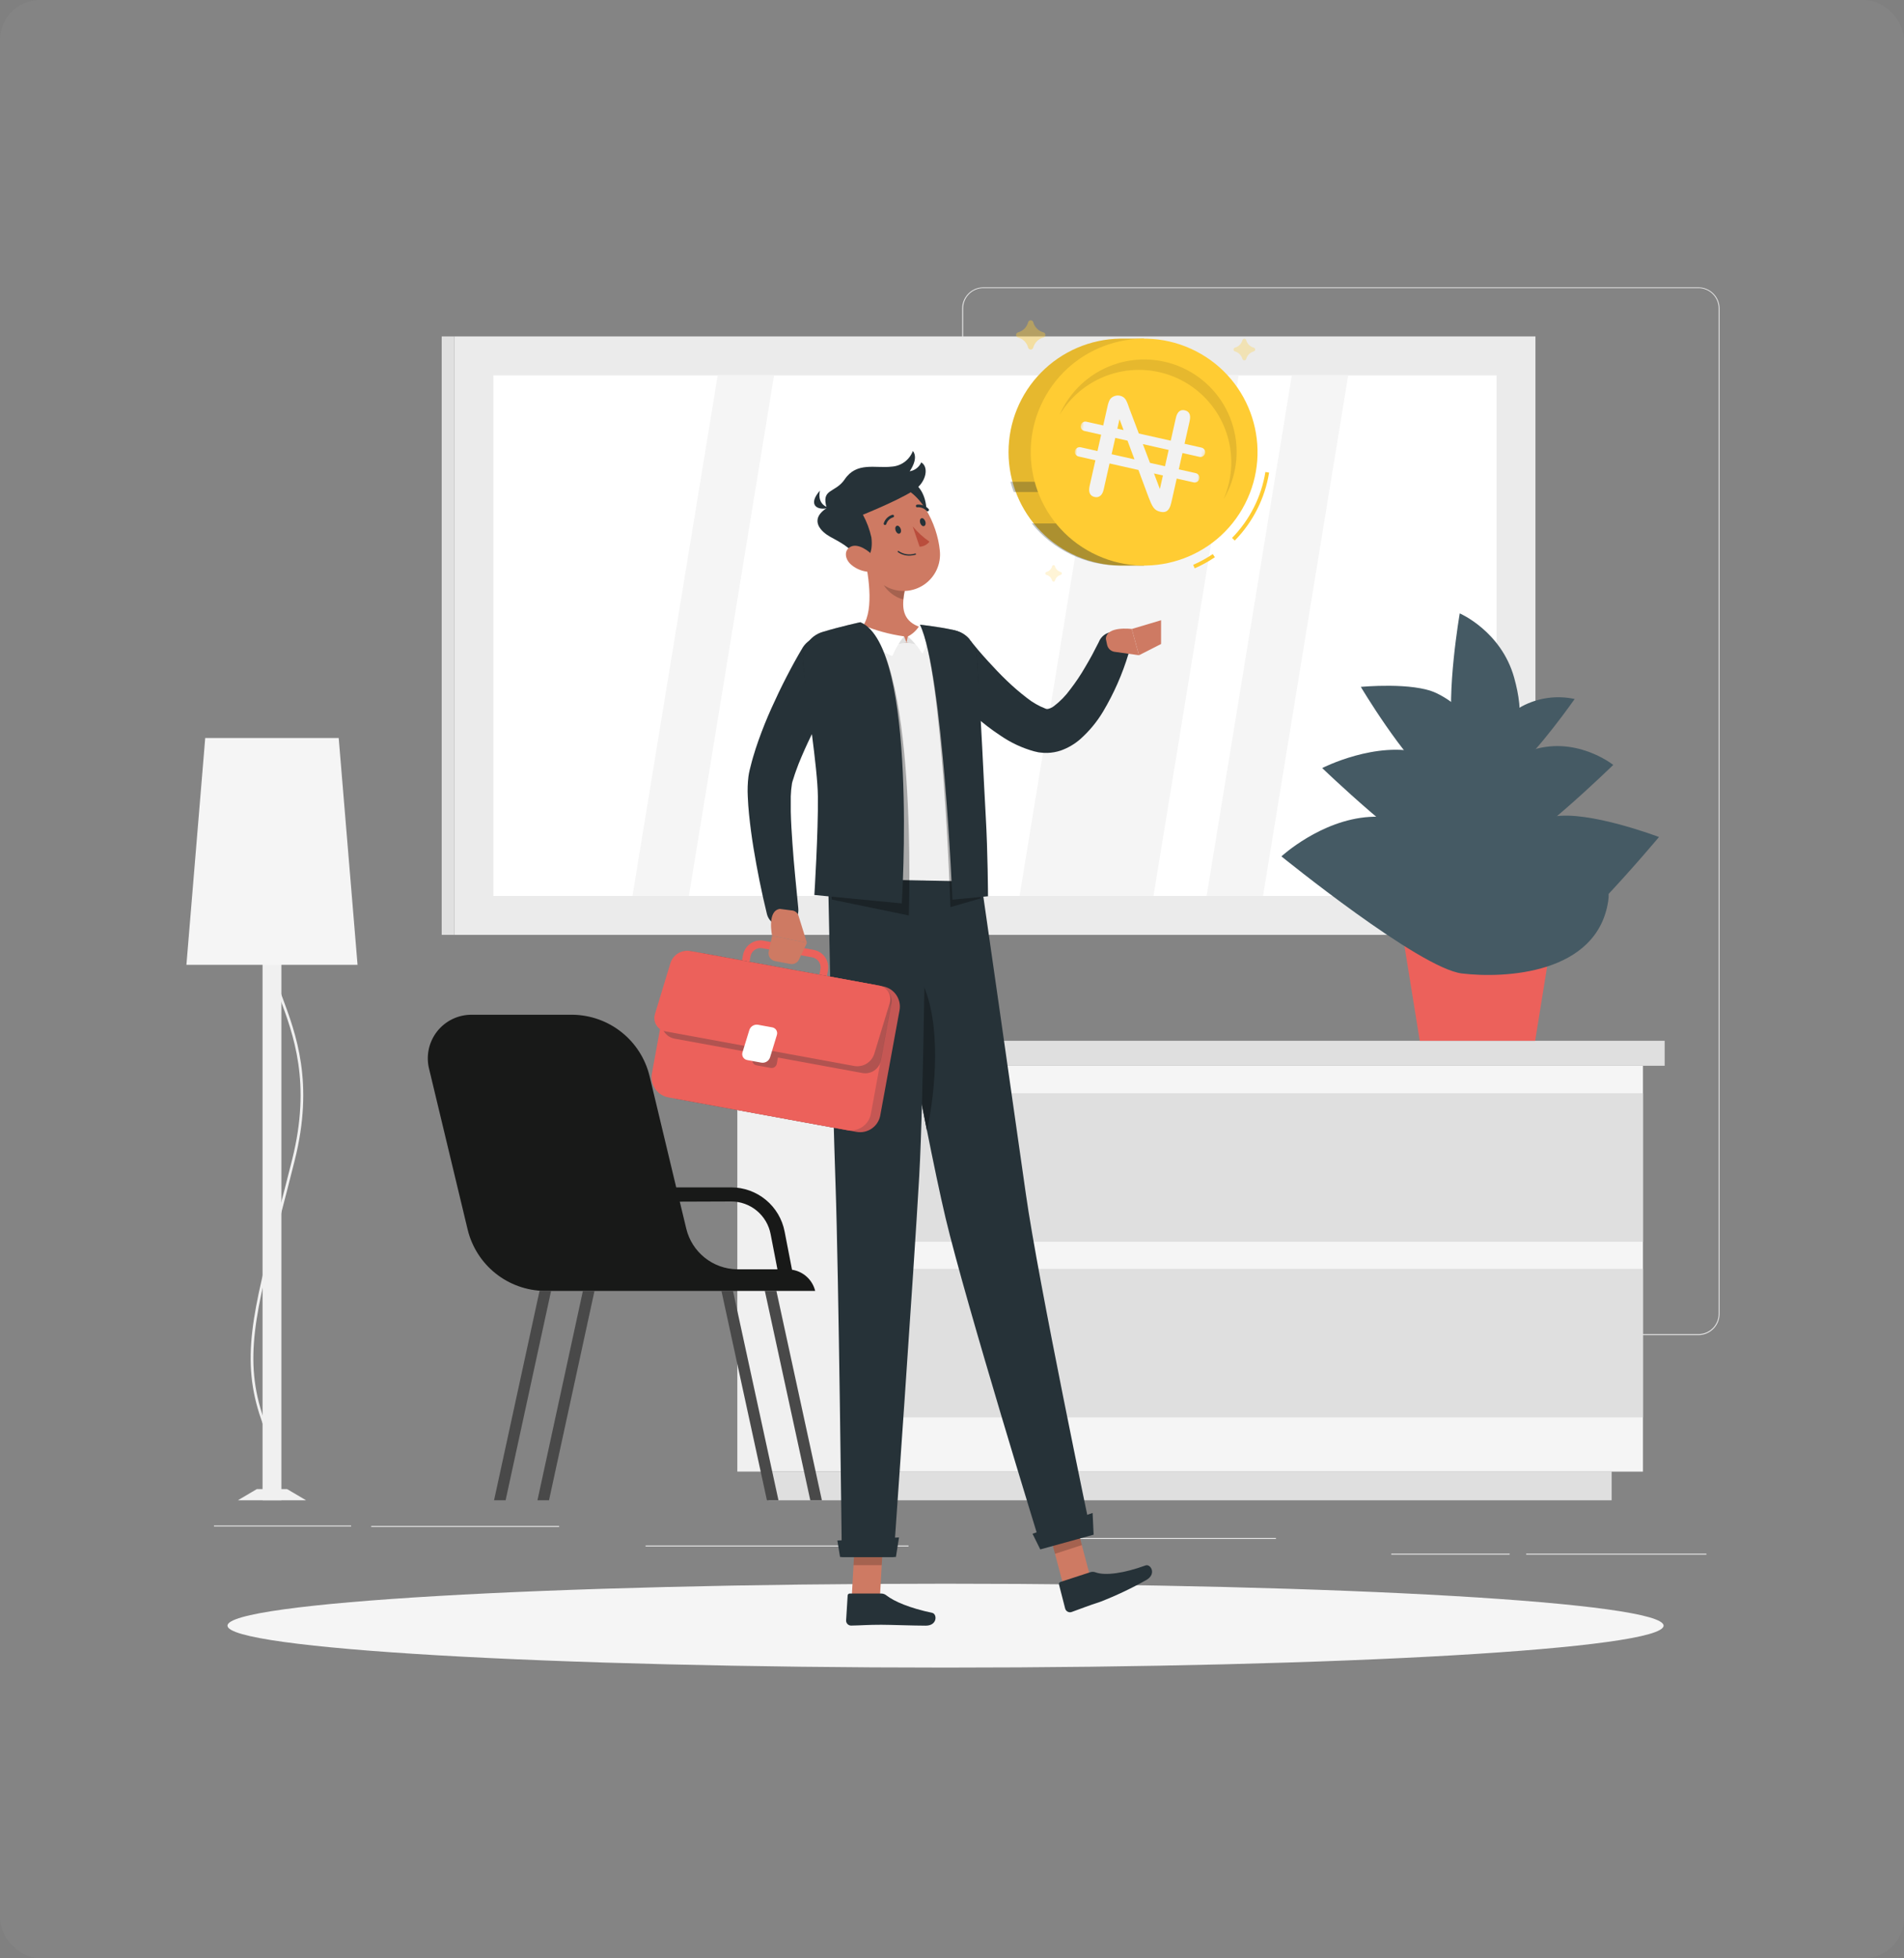 <svg width="570" height="586" viewBox="0 0 570 586" fill="none" xmlns="http://www.w3.org/2000/svg">
    <rect x="0" y="0" width="570" height="586" fill="#808080" stroke="none"/>
    <rect opacity="0.1" width="570" height="586" rx="12" fill="#B1B1B1" />
    <g clip-path="url(#clip0_721_10225)">
        <path d="M105.12 456.533H64.055V456.81H105.12V456.533Z" fill="#EBEBEB" />
        <path d="M271.978 462.531H193.261V462.808H271.978V462.531Z" fill="#EBEBEB" />
        <path d="M167.395 456.666H111.129V456.943H167.395V456.666Z" fill="#EBEBEB" />
        <path d="M510.843 464.959H456.884V465.236H510.843V464.959Z" fill="#EBEBEB" />
        <path d="M451.95 464.959H416.505V465.236H451.95V464.959Z" fill="#EBEBEB" />
        <path d="M381.981 460.281H313.231V460.558H381.981V460.281Z" fill="#EBEBEB" />
        <path
            d="M508.471 399.536H294.383C292.706 399.533 291.097 398.865 289.911 397.679C288.724 396.492 288.057 394.883 288.054 393.205V92.275C288.071 90.607 288.745 89.012 289.93 87.838C291.115 86.663 292.716 86.003 294.383 86H508.471C510.136 86.006 511.733 86.668 512.914 87.842C514.094 89.017 514.765 90.61 514.78 92.275V393.205C514.78 394.88 514.115 396.487 512.933 397.674C511.75 398.86 510.146 399.53 508.471 399.536ZM294.383 86.222C292.779 86.225 291.242 86.863 290.107 87.998C288.972 89.133 288.333 90.671 288.33 92.275V393.205C288.333 394.809 288.972 396.348 290.107 397.482C291.242 398.617 292.779 399.256 294.383 399.259H508.471C510.075 399.256 511.614 398.617 512.748 397.482C513.883 396.348 514.521 394.809 514.524 393.205V92.275C514.521 90.671 513.883 89.133 512.748 87.998C511.614 86.863 510.075 86.225 508.471 86.222H294.383Z"
            fill="#EBEBEB"
        />
        <path d="M136.053 279.775H459.666V100.679H136.053V279.775Z" fill="#EBEBEB" />
        <path d="M136.041 100.679H132.228V279.775H136.041V100.679Z" fill="#E0E0E0" />
        <path d="M147.693 268.124H448.014V112.331H147.693V268.124Z" fill="white" />
        <path d="M361.227 268.124H378.111L403.612 112.331H386.737L361.227 268.124Z" fill="#F5F5F5" />
        <path d="M305.227 268.124H345.317L370.816 112.331H330.726L305.227 268.124Z" fill="#F5F5F5" />
        <path d="M189.347 268.124H206.232L231.732 112.331H214.857L189.347 268.124Z" fill="#F5F5F5" />
        <path d="M269.516 318.945H220.734V440.39H269.516V318.945Z" fill="#F0F0F0" />
        <path d="M482.483 440.39H230.103V448.983H482.483V440.39Z" fill="#DFDFDF" />
        <path d="M269.517 440.401H491.852V318.956H269.517V440.401Z" fill="#F5F5F5" />
        <path d="M268.662 371.619H491.851V327.172H268.662V371.619Z" fill="#DFDFDF" />
        <path d="M268.662 424.182H491.851V379.735H268.662V424.182Z" fill="#DFDFDF" />
        <path d="M269.516 327.172H261.079V371.619H269.516V327.172Z" fill="#E6E6E6" />
        <path d="M269.516 379.724H261.079V424.17H269.516V379.724Z" fill="#E6E6E6" />
        <path d="M498.349 311.473H269.517V318.945H498.349V311.473Z" fill="#DFDFDF" />
        <path d="M213.915 318.956H269.516V311.484H213.915V318.956Z" fill="#E6E6E6" />
        <path
            d="M141.252 303.679H171.464C176.787 303.754 181.935 305.596 186.097 308.916C190.259 312.235 193.2 316.844 194.458 322.017L202.44 355.343H218.838H218.893C222.682 355.343 226.352 356.663 229.272 359.078C232.193 361.492 234.179 364.849 234.892 368.57L237.108 379.99C238.761 380.24 240.301 380.975 241.535 382.103C242.769 383.229 243.64 384.697 244.039 386.32H162.993C157.674 386.248 152.53 384.409 148.37 381.093C144.209 377.778 141.268 373.173 140.01 368.005L128.513 320.099C127.993 318.155 127.93 316.117 128.329 314.144C128.727 312.172 129.576 310.319 130.809 308.728C132.043 307.139 133.628 305.856 135.438 304.98C137.25 304.104 139.24 303.658 141.252 303.679ZM220.612 379.857H232.741L230.701 369.335C230.177 366.586 228.711 364.106 226.557 362.322C224.401 360.537 221.691 359.559 218.893 359.557L203.504 359.612L205.456 367.727C206.284 371.141 208.222 374.183 210.965 376.378C213.707 378.573 217.1 379.797 220.612 379.857Z"
            fill="#181918"
        />
        <path d="M164.989 386.276H161.531L147.905 448.983H151.364L164.989 386.276Z" fill="#494949" />
        <path d="M177.984 386.276H174.513L160.898 448.983H164.358L177.984 386.276Z" fill="#494949" />
        <path d="M228.96 386.276H232.419L246.045 448.983H242.575L228.96 386.276Z" fill="#494949" />
        <path d="M215.967 386.276H219.425L233.051 448.983H229.592L215.967 386.276Z" fill="#494949" />
        <path d="M78.601 448.983H84.244V265.363H78.601V448.983Z" fill="#F0F0F0" />
        <path
            d="M77.426 447.697L77.281 446.921C77.859 446.728 78.391 446.423 78.849 446.021C79.306 445.619 79.677 445.13 79.942 444.582C81.406 441.987 82.304 436.455 78.224 424.847C71.938 406.964 75.685 392.54 83.157 363.792C84.466 358.792 85.94 353.115 87.47 346.984C93.213 324.023 87.903 309.776 83.634 298.324C80.308 289.454 77.703 282.414 81.051 274.287L81.794 274.598C78.556 282.437 81.129 289.321 84.377 298.047C88.69 309.599 94.045 323.968 88.246 347.184C86.716 353.315 85.242 358.992 83.934 364.002C76.505 392.585 72.769 406.931 78.978 424.581C83.169 436.51 82.182 442.32 80.619 445.015C80.3 445.657 79.852 446.227 79.302 446.689C78.753 447.15 78.114 447.494 77.426 447.697Z"
            fill="#F0F0F0"
        />
        <path d="M71.206 448.983H91.628L85.951 445.635H76.882L71.206 448.983Z" fill="#F0F0F0" />
        <path d="M55.807 288.745H107.039L101.396 220.849H61.439L55.807 288.745Z" fill="#F5F5F5" />
        <path d="M418.856 273.19H465.753L459.578 311.473H425.032L418.856 273.19Z" fill="#EC615B" />
        <path
            d="M437.67 291.328C450.442 292.859 478.215 291.55 481.463 269.554C484.711 247.557 421.383 243.755 409.963 244.475C395.407 245.395 383.621 256.283 383.621 256.283C383.621 256.283 424.909 289.798 437.67 291.328Z"
            fill="#455A64"
        />
        <path
            d="M456.629 288.49C447.559 289.388 432.138 282.946 438.235 265.208C444.333 247.469 456.829 245.85 465.088 244.375C475.609 242.491 496.652 250.485 496.652 250.485C496.652 250.485 465.698 287.592 456.629 288.49Z"
            fill="#455A64"
        />
        <path
            d="M432.892 259.288C444.323 264.11 453.901 265.751 448.491 250.717C443.081 235.683 436.496 228.466 425.763 225.417C412.092 221.515 395.828 229.852 395.828 229.852C395.828 229.852 421.473 254.52 432.892 259.288Z"
            fill="#455A64"
        />
        <path
            d="M448.402 256.483C439.677 258.888 432.803 258.378 439.311 243.898C445.818 229.419 450.154 227.601 457.615 224.83C471.407 219.696 482.959 228.91 482.959 228.91C482.959 228.91 457.127 254.087 448.402 256.483Z"
            fill="#455A64"
        />
        <path
            d="M429.411 234.375C438.89 242.135 447.616 246.981 447.227 234.985C446.839 222.989 440.132 212.234 429.933 207.39C422.914 204.064 407.393 205.56 407.393 205.56C407.393 205.56 419.932 226.659 429.411 234.375Z"
            fill="#455A64"
        />
        <path
            d="M435.031 219.719C437.249 231.748 440.685 241.138 448.181 231.759C455.675 222.379 456.318 213.587 453.269 202.722C449.366 188.864 437.004 183.564 437.004 183.564C437.004 183.564 432.836 207.701 435.031 219.719Z"
            fill="#455A64"
        />
        <path
            d="M453.857 229.952C447.648 234.542 442.271 236.969 444.222 227.224C446.173 217.479 449.644 214.84 455.576 211.404C460.422 208.808 466.034 208.021 471.407 209.186C471.407 209.186 460.054 225.351 453.857 229.952Z"
            fill="#455A64"
        />
        <path
            d="M283.064 499.051C401.785 499.051 498.027 493.432 498.027 486.501C498.027 479.57 401.785 473.95 283.064 473.95C164.344 473.95 68.102 479.57 68.102 486.501C68.102 493.432 164.344 499.051 283.064 499.051Z"
            fill="#F5F5F5"
        />
        <path
            d="M290.337 191.513C291.102 192.466 292.055 193.598 292.931 194.64C293.807 195.681 294.761 196.735 295.692 197.766C297.565 199.817 299.461 201.835 301.423 203.709C303.315 205.529 305.307 207.243 307.388 208.842C309.082 210.199 310.974 211.287 312.998 212.068L313.275 212.168C313.353 212.168 313.275 212.168 313.331 212.168H313.386C313.386 212.168 313.509 212.168 313.697 212.168C314.364 212.015 314.993 211.719 315.537 211.303C317.396 209.884 319.036 208.2 320.405 206.304C322.055 204.168 323.559 201.923 324.905 199.585C325.604 198.387 326.313 197.19 326.968 195.959C327.622 194.728 328.287 193.432 328.864 192.3L328.974 192.079C329.448 190.905 330.368 189.967 331.533 189.471C332.696 188.975 334.01 188.961 335.185 189.432C336.359 189.904 337.299 190.822 337.797 191.985C338.296 193.148 338.313 194.462 337.844 195.637C336.021 201.714 333.455 207.541 330.205 212.988C328.37 216.046 326.082 218.809 323.42 221.182C321.711 222.675 319.737 223.834 317.599 224.596C316.302 225.036 314.945 225.279 313.575 225.317C312.856 225.341 312.137 225.304 311.424 225.207C311.08 225.207 310.67 225.095 310.393 225.029L309.606 224.852C306.007 223.858 302.601 222.268 299.528 220.151C296.795 218.36 294.201 216.365 291.767 214.186C289.383 212.09 287.132 209.928 284.982 207.678C283.873 206.569 282.853 205.461 281.822 204.263C280.791 203.066 279.815 201.968 278.74 200.626C277.508 199.096 276.934 197.139 277.146 195.185C277.356 193.232 278.335 191.442 279.865 190.211C281.396 188.979 283.353 188.405 285.306 188.616C287.26 188.827 289.049 189.806 290.281 191.336L290.337 191.513Z"
            fill="#263238"
        />
        <path
            d="M333.643 195.061L340.982 196.092L338.82 188.231C338.82 188.231 331.204 187.223 331.06 191.192L331.425 192.932C331.533 193.472 331.802 193.965 332.199 194.346C332.596 194.726 333.1 194.976 333.643 195.061Z"
            fill="#CE7A63"
        />
        <path d="M347.59 192.722V185.615L338.82 188.231L340.982 196.092L347.59 192.722Z" fill="#CE7A63" />
        <path d="M318.255 474.172L326.292 471.567L321.292 452.62L313.254 455.225L318.255 474.172Z" fill="#CE7A63" />
        <path
            d="M326.414 470.503L317.433 473.43C317.357 473.451 317.287 473.488 317.225 473.537C317.164 473.587 317.111 473.647 317.073 473.716C317.035 473.785 317.011 473.861 317.002 473.939C316.994 474.017 317.001 474.097 317.023 474.173L318.896 481.457C319.019 481.832 319.283 482.145 319.634 482.328C319.985 482.51 320.393 482.547 320.77 482.432C323.896 481.323 325.338 480.681 329.307 479.394C334.14 477.519 338.831 475.295 343.343 472.743C346.281 470.902 344.396 467.941 342.955 468.473C336.492 470.836 330.859 471.6 328.01 470.558C327.5 470.356 326.936 470.336 326.414 470.503Z"
            fill="#263238"
        />
        <path
            opacity="0.2"
            d="M313.254 455.236L321.303 452.62L323.864 462.387L315.827 465.004L313.254 455.236Z"
            fill="black"
        />
        <path
            d="M293.674 263.39C293.674 263.39 303.719 333.237 307.1 357.229C310.803 383.504 326.713 459.227 326.713 459.227L311.801 463.351C311.801 463.351 289.129 390.001 283.064 364.457C276.512 336.74 263.451 263.39 263.451 263.39H293.674Z"
            fill="#263238"
        />
        <path
            d="M277.521 338.426C274.45 323.014 271.124 305.376 268.485 291.074C269.849 287.404 271.922 285.53 275.958 293.823C281.956 306.119 280.06 326.408 277.521 338.426Z"
            fill="#263238"
        />
        <path
            opacity="0.3"
            d="M277.521 338.426C274.45 323.014 271.124 305.376 268.485 291.074C269.849 287.404 271.922 285.53 275.958 293.823C281.956 306.119 280.06 326.408 277.521 338.426Z"
            fill="black"
        />
        <path d="M311.424 463.684L327.4 459.283L327.091 452.775L309.107 458.995L311.424 463.684Z" fill="#263238" />
        <path d="M254.993 477.876H263.43L264.528 458.307H256.08L254.993 477.876Z" fill="#CE7A63" />
        <path
            d="M263.873 476.889H254.382C254.304 476.886 254.225 476.898 254.152 476.926C254.078 476.953 254.01 476.995 253.952 477.048C253.895 477.101 253.848 477.166 253.815 477.238C253.783 477.309 253.764 477.387 253.762 477.465L253.296 484.982C253.296 485.377 253.452 485.756 253.73 486.037C254.008 486.316 254.386 486.476 254.781 486.479C258.107 486.423 259.66 486.235 263.84 486.235C266.4 486.235 273.618 486.501 277.144 486.501C280.669 486.501 280.591 482.997 279.084 482.676C272.354 481.245 267.697 479.283 265.314 477.41C264.902 477.085 264.397 476.902 263.873 476.889Z"
            fill="#263238"
        />
        <path opacity="0.2" d="M256.079 458.307H264.538L263.961 468.396H255.514L256.079 458.307Z" fill="black" />
        <path
            d="M277.166 262.957C277.166 262.957 276.556 327.937 275.181 352.129C273.684 378.615 267.543 465.957 267.543 465.957H252.021C252.021 465.957 251.067 380.755 250.136 354.534C249.127 326.063 247.919 262.957 247.919 262.957H277.166Z"
            fill="#263238"
        />
        <path d="M251.489 465.957H268.208L269.14 460.092L250.68 461.012L251.489 465.957Z" fill="#263238" />
        <path
            d="M293.73 263.844L248.008 262.957C247.686 258.921 249.116 246.226 248.407 229.508C247.979 217.117 246.476 204.786 243.917 192.655C243.838 192.303 243.832 191.939 243.899 191.585C243.965 191.232 244.103 190.894 244.305 190.595C244.506 190.297 244.767 190.042 245.069 189.847C245.372 189.652 245.712 189.521 246.067 189.462C246.866 189.318 247.819 189.174 248.873 189.019C251.588 188.619 255.015 188.209 258.363 188.043C264.743 187.669 271.139 187.655 277.521 187.999C279.684 188.172 281.834 188.472 283.962 188.897C285.213 189.126 286.433 189.498 287.599 190.005C288.408 190.3 289.072 190.895 289.451 191.669C291.568 197.455 293.774 221.824 293.73 263.844Z"
            fill="#F0F0F0"
        />
        <path
            d="M253.018 201.37C251.467 203.963 249.814 206.802 248.307 209.563C246.798 212.324 245.269 215.106 243.872 217.978C242.475 220.849 241.155 223.643 239.947 226.481L239.071 228.599L238.284 230.717C238.006 231.426 237.807 232.125 237.585 232.823L237.242 233.865C237.184 234.055 237.135 234.247 237.097 234.442C236.892 235.723 236.771 237.014 236.732 238.311C236.732 239.785 236.732 241.327 236.732 242.879C236.799 246.005 237.009 249.209 237.231 252.413C237.452 255.618 237.73 258.866 238.04 262.103C238.35 265.341 238.661 268.6 238.983 271.793V271.871C239.112 273.08 238.776 274.291 238.042 275.261C237.31 276.231 236.235 276.885 235.037 277.089C233.838 277.295 232.608 277.035 231.593 276.364C230.58 275.693 229.861 274.661 229.581 273.479C227.974 266.937 226.676 260.44 225.578 253.788C225.035 250.462 224.592 247.136 224.237 243.666C224.071 241.936 223.927 240.184 223.86 238.366C223.756 236.372 223.823 234.373 224.06 232.39C224.115 231.869 224.282 231.093 224.403 230.55L224.736 229.219C224.969 228.332 225.179 227.434 225.445 226.592L226.233 224.031L227.087 221.526C228.261 218.237 229.555 215.025 230.967 211.891C232.375 208.764 233.838 205.693 235.402 202.667C236.965 199.64 238.551 196.713 240.38 193.664C241.437 192.079 243.064 190.962 244.924 190.546C246.783 190.13 248.733 190.447 250.364 191.43C251.996 192.414 253.186 193.99 253.686 195.828C254.188 197.667 253.96 199.628 253.052 201.303L253.018 201.37Z"
            fill="#263238"
        />
        <path
            d="M276.645 187.999C271.102 186.68 270.081 183.231 270.458 179.429C270.543 178.478 270.692 177.533 270.902 176.602L263.906 170.792L258.762 166.535C260.192 172.721 261.799 183.985 257.653 188.121C261.78 191.002 266.723 192.483 271.755 192.345C279.949 191.979 276.645 187.999 276.645 187.999Z"
            fill="#CE7A63"
        />
        <path d="M271.4 192.3L270.646 190.438L265.99 193.221L271.4 192.3Z" fill="#E0E0E0" />
        <path d="M271.4 192.3L271.778 190.438L276.434 193.221L271.4 192.3Z" fill="#E0E0E0" />
        <path
            d="M257.975 186.945C262.028 188.658 266.289 189.832 270.647 190.438C269.185 192.208 268.007 194.194 267.154 196.325C265.126 195.782 256.235 190.35 254.271 187.733L257.975 186.945Z"
            fill="white"
        />
        <path
            d="M275.303 187.145C274.467 188.565 273.245 189.718 271.778 190.471C273.493 191.951 274.957 193.7 276.113 195.648C277.555 193.283 278.229 190.53 278.042 187.766L275.303 187.145Z"
            fill="white"
        />
        <path
            opacity="0.3"
            d="M257.565 186.214C257.565 186.214 251.411 187.545 246.201 189.141C244.365 189.703 242.78 190.882 241.711 192.478C240.643 194.073 240.157 195.988 240.336 197.899C241.445 209.142 246.545 229.541 246.644 238.167C246.766 248.932 249.028 269.21 249.028 269.21L272.077 273.967C272.077 273.967 274.893 193.543 257.565 186.214Z"
            fill="black"
        />
        <path
            opacity="0.3"
            d="M275.414 186.945C275.414 186.945 280.536 187.489 285.259 188.487C287.197 188.896 288.948 189.924 290.251 191.415C291.553 192.907 292.334 194.782 292.477 196.758C293.741 215.372 293.142 234.098 293.741 244.198C294.361 254.941 293.541 268.867 293.541 268.867L284.528 271.472C284.528 271.472 282.255 201.026 275.414 186.945Z"
            fill="black"
        />
        <path
            d="M257.565 186.214C257.565 186.214 251.411 187.545 246.201 189.141C244.365 189.703 242.78 190.882 241.711 192.478C240.643 194.073 240.157 195.988 240.336 197.899C241.445 209.142 244.771 229.663 244.848 238.289C244.981 249.054 243.795 267.846 243.795 267.846L269.971 270.363C269.971 270.363 274.893 193.543 257.565 186.214Z"
            fill="#263238"
        />
        <path
            d="M275.414 186.945C275.414 186.945 280.536 187.489 285.259 188.487C287.197 188.896 288.948 189.924 290.251 191.415C291.553 192.907 292.334 194.782 292.477 196.758C293.741 215.372 294.506 234.021 295.093 244.121C295.725 254.864 295.78 268.223 295.78 268.223L285.137 269.243C285.137 269.243 282.255 201.026 275.414 186.945Z"
            fill="#263238"
        />
        <path
            opacity="0.2"
            d="M270.868 176.546C270.659 177.478 270.51 178.422 270.425 179.373C267.809 178.852 264.327 176.047 263.961 173.409C263.837 172.524 263.807 171.628 263.873 170.737L270.868 176.546Z"
            fill="black"
        />
        <path
            d="M277.221 151.124C277.809 155.382 276.113 159.14 273.341 159.517C270.57 159.894 267.931 156.734 267.343 152.477C266.755 148.219 268.452 144.45 271.223 144.073C273.995 143.696 276.634 146.856 277.221 151.124Z"
            fill="#263238"
        />
        <path
            d="M255.204 160.282C258.419 168.043 259.904 172.743 265.348 175.57C267.104 176.509 269.082 176.949 271.069 176.844C273.057 176.739 274.979 176.093 276.625 174.976C278.273 173.858 279.583 172.312 280.415 170.504C281.247 168.696 281.569 166.694 281.347 164.716C280.626 157.067 275.481 145.647 266.567 144.893C264.644 144.689 262.701 144.991 260.931 145.769C259.161 146.548 257.626 147.776 256.476 149.332C255.328 150.887 254.606 152.716 254.383 154.637C254.159 156.558 254.442 158.504 255.204 160.282Z"
            fill="#CE7A63"
        />
        <path
            d="M255.491 166.28C255.957 170.327 261.865 168.808 260.868 160.825C260.344 158.456 259.489 156.172 258.329 154.04C258.329 154.04 272.099 148.496 274.96 145.658C277.576 143.053 277.764 139.494 275.791 138.385C275.482 139.081 275.004 139.689 274.4 140.152C273.795 140.615 273.084 140.918 272.332 141.035C272.332 141.035 275.137 137.243 273.285 134.959C272.79 136.274 271.924 137.417 270.793 138.249C269.661 139.081 268.312 139.568 266.91 139.649C262.066 140.215 256.489 138.108 252.886 143.441C250.014 147.687 245.723 146.102 247.497 152.033C241.954 155.67 246.045 159.24 248.451 160.592C250.856 161.945 255.236 164.051 255.491 166.28Z"
            fill="#263238"
        />
        <path
            d="M248.252 151.967C248.252 151.967 244.515 151.324 245.458 146.834C241.733 151.047 244.548 152.976 248.252 151.967Z"
            fill="#263238"
        />
        <path
            d="M254.86 169.029C256.455 170.371 258.463 171.122 260.547 171.158C263.175 171.158 263.319 168.664 261.655 166.612C260.115 164.772 256.899 162.566 254.737 163.575C252.576 164.584 252.852 167.344 254.86 169.029Z"
            fill="#CE7A63"
        />
        <path
            d="M268.108 158.752C268.33 159.406 268.851 159.861 269.283 159.683C269.716 159.506 269.871 158.929 269.649 158.286C269.427 157.643 268.895 157.178 268.474 157.355C268.052 157.532 267.887 158.064 268.108 158.752Z"
            fill="#263238"
        />
        <path
            d="M275.47 156.501C275.692 157.144 276.213 157.61 276.645 157.433C277.078 157.255 277.232 156.679 277.011 156.036C276.789 155.393 276.268 154.927 275.835 155.104C275.403 155.282 275.303 155.847 275.47 156.501Z"
            fill="#263238"
        />
        <path
            d="M273.241 157.543C274.701 159.278 276.387 160.811 278.252 162.1C277.903 162.554 277.457 162.925 276.947 163.186C276.437 163.446 275.876 163.591 275.303 163.608L273.241 157.543Z"
            fill="#BA4D3C"
        />
        <path
            d="M273.275 166.18C272.498 166.331 271.699 166.324 270.926 166.158C270.152 165.992 269.42 165.671 268.774 165.215C268.738 165.178 268.718 165.129 268.718 165.077C268.718 165.025 268.738 164.975 268.774 164.938C268.812 164.902 268.864 164.881 268.917 164.881C268.971 164.881 269.022 164.902 269.062 164.938C269.77 165.423 270.58 165.739 271.43 165.862C272.279 165.985 273.145 165.912 273.962 165.648C273.987 165.639 274.013 165.636 274.039 165.638C274.065 165.641 274.09 165.648 274.114 165.661C274.137 165.673 274.157 165.69 274.173 165.711C274.189 165.732 274.2 165.756 274.206 165.781C274.215 165.806 274.218 165.832 274.216 165.858C274.213 165.884 274.206 165.909 274.193 165.932C274.181 165.955 274.164 165.975 274.143 165.991C274.123 166.007 274.098 166.018 274.073 166.025C273.811 166.096 273.544 166.148 273.275 166.18Z"
            fill="#263238"
        />
        <path
            d="M265.014 157.1C264.949 157.116 264.88 157.116 264.815 157.1C264.766 157.083 264.72 157.056 264.68 157.021C264.641 156.985 264.609 156.943 264.587 156.896C264.564 156.848 264.551 156.797 264.548 156.744C264.546 156.692 264.553 156.639 264.571 156.59C264.761 155.989 265.095 155.444 265.546 155.003C265.996 154.562 266.55 154.239 267.154 154.062C267.205 154.049 267.258 154.047 267.31 154.055C267.362 154.063 267.412 154.081 267.457 154.109C267.502 154.137 267.54 154.174 267.57 154.218C267.6 154.261 267.621 154.31 267.631 154.362C267.644 154.413 267.647 154.466 267.639 154.518C267.63 154.57 267.612 154.62 267.584 154.664C267.556 154.709 267.519 154.747 267.476 154.777C267.432 154.807 267.383 154.828 267.331 154.838C266.859 154.985 266.43 155.244 266.081 155.594C265.731 155.943 265.471 156.373 265.325 156.845C265.302 156.912 265.26 156.971 265.206 157.016C265.15 157.061 265.084 157.09 265.014 157.1Z"
            fill="#263238"
        />
        <path
            d="M241.245 302.359C240.921 302.357 240.599 302.328 240.28 302.271L225.324 299.532C223.94 299.274 222.715 298.478 221.915 297.319C221.115 296.16 220.807 294.732 221.056 293.346L222.441 285.796C222.567 285.109 222.828 284.452 223.209 283.866C223.589 283.281 224.082 282.776 224.659 282.381C225.231 281.98 225.879 281.698 226.562 281.551C227.247 281.405 227.952 281.397 228.639 281.527L243.595 284.266C244.981 284.522 246.208 285.317 247.009 286.477C247.808 287.636 248.116 289.066 247.863 290.452L246.477 298.003C246.254 299.227 245.607 300.334 244.651 301.131C243.695 301.926 242.49 302.361 241.245 302.359ZM240.691 300.031C241.483 300.174 242.299 299.997 242.962 299.54C243.624 299.084 244.079 298.384 244.227 297.592L245.612 290.032C245.755 289.241 245.578 288.425 245.121 287.765C244.664 287.104 243.964 286.651 243.174 286.506L228.218 283.767C227.826 283.695 227.423 283.701 227.032 283.784C226.642 283.868 226.272 284.028 225.944 284.254C225.616 284.481 225.335 284.769 225.119 285.105C224.901 285.44 224.753 285.813 224.681 286.206L223.295 293.757C223.156 294.548 223.333 295.363 223.79 296.025C224.246 296.686 224.945 297.142 225.734 297.293L240.691 300.031Z"
            fill="#EC615B"
        />
        <path
            d="M264.361 295.192L210.872 285.384C207.535 284.773 204.334 286.982 203.723 290.318L197.956 321.769C197.344 325.105 199.553 328.306 202.89 328.918L256.379 338.725C259.716 339.337 262.917 337.128 263.528 333.792L269.295 302.341C269.907 299.005 267.698 295.804 264.361 295.192Z"
            fill="#263238"
        />
        <path
            opacity="0.8"
            d="M264.361 295.192L210.872 285.384C207.535 284.773 204.334 286.982 203.723 290.318L197.956 321.769C197.344 325.105 199.553 328.306 202.89 328.918L256.379 338.725C259.716 339.337 262.917 337.128 263.528 333.792L269.295 302.341C269.907 299.005 267.698 295.804 264.361 295.192Z"
            fill="#EC615B"
        />
        <path
            d="M261.561 294.684L208.072 284.876C204.735 284.264 201.534 286.473 200.923 289.81L195.157 321.259C194.544 324.597 196.754 327.798 200.09 328.409L253.58 338.216C256.916 338.829 260.117 336.619 260.728 333.283L266.495 301.832C267.107 298.496 264.898 295.295 261.561 294.684Z"
            fill="#EC615B"
        />
        <path
            opacity="0.3"
            d="M262.942 294.909L206.743 284.61C205.5 284.386 204.221 284.663 203.182 285.379C202.144 286.096 201.431 287.194 201.199 288.435L198.117 305.287C197.891 306.528 198.166 307.81 198.883 308.849C199.601 309.889 200.7 310.601 201.942 310.83L225.557 315.154L225.213 317.016C225.178 317.222 225.185 317.431 225.232 317.634C225.279 317.836 225.367 318.026 225.488 318.195C225.61 318.363 225.764 318.505 225.942 318.613C226.119 318.721 226.316 318.793 226.521 318.824L230.723 319.589C231.132 319.663 231.553 319.574 231.896 319.339C232.239 319.105 232.475 318.744 232.553 318.336L232.885 316.484L258.186 321.119C259.428 321.346 260.709 321.07 261.749 320.352C262.788 319.636 263.5 318.536 263.729 317.294L266.822 300.442C267.038 299.193 266.752 297.912 266.024 296.874C265.296 295.838 264.189 295.132 262.942 294.909Z"
            fill="#263238"
        />
        <path
            d="M255.78 319.023L199.292 308.668C198.713 308.575 198.161 308.356 197.674 308.029C197.188 307.7 196.778 307.27 196.475 306.768C196.171 306.266 195.981 305.704 195.916 305.121C195.85 304.538 195.914 303.948 196.099 303.391L200.711 288.201C201.1 286.996 201.908 285.97 202.987 285.306C204.066 284.644 205.347 284.389 206.599 284.588L263.142 294.943C263.721 295.036 264.272 295.255 264.759 295.583C265.245 295.911 265.655 296.341 265.959 296.843C266.262 297.344 266.453 297.907 266.518 298.49C266.583 299.073 266.52 299.663 266.335 300.22L261.723 315.409C261.328 316.623 260.512 317.656 259.422 318.318C258.331 318.981 257.038 319.232 255.78 319.023Z"
            fill="#EC615B"
        />
        <path
            d="M227.94 318.014L223.693 317.238C223.439 317.195 223.197 317.097 222.983 316.952C222.769 316.807 222.59 316.617 222.457 316.397C222.322 316.175 222.238 315.929 222.209 315.672C222.179 315.416 222.206 315.155 222.285 314.91L224.326 308.258C224.496 307.726 224.852 307.274 225.328 306.983C225.805 306.692 226.369 306.581 226.92 306.673L231.167 307.448C231.422 307.489 231.665 307.586 231.879 307.731C232.094 307.875 232.274 308.066 232.407 308.287C232.54 308.509 232.623 308.757 232.65 309.015C232.677 309.272 232.648 309.532 232.564 309.776L230.534 316.429C230.362 316.959 230.005 317.41 229.53 317.701C229.054 317.991 228.491 318.103 227.94 318.014Z"
            fill="white"
        />
        <path
            d="M277.775 153.031C277.712 153.044 277.646 153.04 277.584 153.021C277.523 153.001 277.466 152.967 277.42 152.92C277.076 152.538 276.647 152.239 276.169 152.047C275.691 151.855 275.174 151.774 274.66 151.811C274.608 151.823 274.555 151.823 274.503 151.813C274.451 151.802 274.402 151.782 274.358 151.751C274.315 151.721 274.277 151.683 274.249 151.638C274.221 151.593 274.202 151.542 274.194 151.49C274.178 151.386 274.202 151.279 274.262 151.193C274.322 151.106 274.413 151.046 274.516 151.024C275.154 150.954 275.801 151.034 276.403 151.258C277.005 151.481 277.548 151.841 277.987 152.31C278.024 152.347 278.053 152.391 278.073 152.44C278.093 152.489 278.104 152.541 278.104 152.593C278.104 152.646 278.093 152.698 278.073 152.746C278.053 152.795 278.024 152.839 277.987 152.876C277.933 152.948 277.86 153.002 277.775 153.031Z"
            fill="#263238"
        />
        <path
            d="M239.049 274.066L241.577 282.17L231.145 280.02C231.145 280.02 229.536 272.514 233.484 272.004L237.176 272.48C237.609 272.532 238.019 272.709 238.351 272.991C238.685 273.272 238.928 273.647 239.049 274.066Z"
            fill="#CE7A63"
        />
        <path
            d="M236.577 288.479L232.032 287.625C231.716 287.566 231.415 287.444 231.147 287.266C230.879 287.089 230.65 286.86 230.472 286.592C230.294 286.324 230.172 286.024 230.113 285.708C230.052 285.392 230.056 285.068 230.125 284.754L231.145 280.031L241.578 282.17L239.193 287.148C238.965 287.628 238.585 288.018 238.112 288.259C237.638 288.499 237.099 288.577 236.577 288.479Z"
            fill="#CE7A63"
        />
        <path
            d="M335.272 101.344H342.512V169.251H335.272C326.373 169.09 317.893 165.442 311.657 159.092C305.42 152.742 301.927 144.198 301.927 135.298C301.927 126.397 305.42 117.853 311.657 111.503C317.893 105.153 326.373 101.505 335.272 101.344Z"
            fill="#FFCC33"
        />
        <path
            opacity="0.1"
            d="M335.272 101.344H342.512V169.251H335.272C326.373 169.09 317.893 165.442 311.657 159.092C305.42 152.742 301.927 144.198 301.927 135.298C301.927 126.397 305.42 117.853 311.657 111.503C317.893 105.153 326.373 101.505 335.272 101.344Z"
            fill="black"
        />
        <path
            opacity="0.3"
            d="M342.523 144.173V147.244H303.497C303.106 146.24 302.774 145.214 302.499 144.173H342.523Z"
            fill="#263238"
        />
        <path
            opacity="0.3"
            d="M308.886 156.645H342.523V169.251H335.272C330.211 169.256 325.213 168.126 320.647 165.945C316.08 163.763 312.062 160.585 308.886 156.645Z"
            fill="#263238"
        />
        <path
            d="M357.656 170.083L357.202 169.04C359.25 168.143 361.213 167.063 363.067 165.814L363.699 166.757C361.789 168.045 359.767 169.159 357.656 170.083Z"
            fill="#FFCC33"
        />
        <path
            d="M369.652 161.778L368.844 160.98C374.125 155.589 377.611 148.696 378.821 141.246L379.931 141.434C378.691 149.115 375.1 156.223 369.652 161.778Z"
            fill="#FFCC33"
        />
        <path
            d="M372.711 150.819C381.281 134.143 374.711 113.678 358.035 105.107C341.359 96.537 320.894 103.108 312.324 119.784C303.753 136.459 310.325 156.925 327 165.495C343.675 174.065 364.142 167.494 372.711 150.819Z"
            fill="#FFCC33"
        />
        <mask
            id="mask0_721_10225"
            style="mask-type: luminance"
            maskUnits="userSpaceOnUse"
            x="318"
            y="112"
            width="46"
            height="47"
        >
            <path d="M363.982 121.341L326.767 112.969L318.395 150.185L355.611 158.556L363.982 121.341Z" fill="white" />
        </mask>
        <g mask="url(#mask0_721_10225)">
            <path
                d="M357.973 141.599L352.893 140.456L353.992 135.573L359.072 136.716C359.835 136.888 360.593 136.409 360.764 135.645C360.937 134.882 360.457 134.124 359.693 133.952L354.613 132.81L356.137 126.035C356.36 125.046 356.328 124.276 356.042 123.747C355.77 123.244 355.333 122.94 354.666 122.79C354.031 122.647 353.524 122.738 353.071 123.075C352.59 123.432 352.233 124.115 352.01 125.107L350.486 131.882L340.93 129.732L338.249 122.67C338.026 122.043 337.814 121.455 337.608 120.891C337.422 120.382 337.224 119.958 337.022 119.628C336.842 119.337 336.618 119.092 336.339 118.88C336.077 118.68 335.719 118.529 335.278 118.429C334.716 118.303 334.17 118.342 333.609 118.549C333.055 118.753 332.634 119.065 332.321 119.503C332.038 119.922 331.785 120.604 331.581 121.513L330.271 127.334L325.241 126.203C324.478 126.031 323.721 126.511 323.549 127.274C323.377 128.038 323.856 128.795 324.62 128.967L329.65 130.098L328.551 134.981L323.521 133.85C322.758 133.678 322.001 134.157 321.829 134.921C321.657 135.684 322.136 136.441 322.9 136.613L327.93 137.744L326.189 145.479C325.974 146.439 326.014 147.203 326.31 147.749C326.592 148.27 327.028 148.58 327.682 148.727C328.314 148.869 328.837 148.774 329.331 148.427C329.838 148.071 330.204 147.399 330.422 146.431L332.162 138.696L340.809 140.642L343.875 148.87C344.093 149.417 344.322 149.971 344.551 150.516C344.759 151.006 345.005 151.451 345.283 151.84C345.533 152.191 345.823 152.472 346.144 152.676C346.474 152.887 346.88 153.047 347.346 153.152C348.612 153.436 349.995 153.34 350.641 150.467L352.271 143.22L357.352 144.363C358.115 144.534 358.873 144.055 359.045 143.291C359.216 142.528 358.737 141.77 357.973 141.599ZM349.865 134.645L348.766 139.527L344.263 138.514L342.136 132.906L349.865 134.645ZM335.145 125.44L336.36 128.704L334.504 128.286L335.145 125.44ZM332.784 135.932L333.882 131.05L337.542 131.873L339.628 137.472L332.784 135.932ZM347.233 146.342L345.468 141.69L348.144 142.292L347.233 146.342Z"
                fill="#F2F2F2"
            />
        </g>
        <path
            opacity="0.1"
            d="M317.19 124.183C320.792 118.142 326.561 113.7 333.322 111.761C340.082 109.821 347.328 110.53 353.585 113.744C359.841 116.957 364.64 122.433 367.002 129.057C369.365 135.682 369.115 142.958 366.304 149.405C368.24 146.159 369.49 142.55 369.977 138.802C370.464 135.053 370.178 131.245 369.136 127.611C368.094 123.978 366.318 120.597 363.918 117.676C361.518 114.756 358.545 112.358 355.183 110.631C351.821 108.905 348.14 107.885 344.369 107.636C340.596 107.388 336.814 107.914 333.253 109.184C329.694 110.454 326.431 112.44 323.669 115.02C320.906 117.599 318.701 120.718 317.19 124.183Z"
            fill="black"
        />
        <path
            opacity="0.3"
            d="M375.362 105.158C374.808 105.302 374.304 105.592 373.9 105.998C373.496 106.403 373.209 106.91 373.068 107.464C373.022 107.574 372.945 107.668 372.847 107.735C372.748 107.801 372.632 107.836 372.513 107.836C372.394 107.836 372.278 107.801 372.179 107.735C372.08 107.668 372.003 107.574 371.958 107.464C371.816 106.908 371.526 106.401 371.121 105.996C370.715 105.59 370.208 105.301 369.652 105.158C369.542 105.113 369.448 105.036 369.382 104.937C369.315 104.839 369.28 104.722 369.28 104.603C369.28 104.485 369.315 104.368 369.382 104.27C369.448 104.171 369.542 104.094 369.652 104.049C370.206 103.907 370.713 103.62 371.118 103.216C371.524 102.813 371.814 102.308 371.958 101.754C371.999 101.639 372.074 101.54 372.174 101.47C372.273 101.399 372.391 101.361 372.513 101.361C372.635 101.361 372.753 101.399 372.853 101.47C372.952 101.54 373.026 101.639 373.068 101.754C373.211 102.306 373.499 102.81 373.902 103.214C374.306 103.617 374.81 103.906 375.362 104.049C375.477 104.089 375.576 104.165 375.647 104.264C375.717 104.363 375.755 104.482 375.755 104.603C375.755 104.725 375.717 104.844 375.647 104.943C375.576 105.042 375.477 105.118 375.362 105.158Z"
            fill="#FFCC33"
        />
        <path
            opacity="0.2"
            d="M317.578 172.023C317.155 172.13 316.768 172.349 316.46 172.657C316.151 172.966 315.932 173.352 315.826 173.775C315.797 173.863 315.74 173.941 315.664 173.995C315.588 174.05 315.498 174.08 315.404 174.08C315.311 174.08 315.219 174.05 315.144 173.995C315.068 173.941 315.012 173.863 314.983 173.775C314.876 173.354 314.658 172.969 314.352 172.661C314.046 172.353 313.663 172.132 313.242 172.023C313.154 171.994 313.077 171.937 313.022 171.862C312.967 171.786 312.938 171.695 312.938 171.602C312.938 171.508 312.967 171.417 313.022 171.341C313.077 171.266 313.154 171.209 313.242 171.18C313.661 171.072 314.044 170.853 314.35 170.547C314.655 170.241 314.875 169.859 314.983 169.44C315.012 169.351 315.068 169.274 315.144 169.219C315.219 169.164 315.311 169.135 315.404 169.135C315.498 169.135 315.588 169.164 315.664 169.219C315.74 169.274 315.797 169.351 315.826 169.44C315.935 169.86 316.155 170.243 316.463 170.549C316.772 170.855 317.157 171.073 317.578 171.18C317.666 171.209 317.743 171.266 317.798 171.341C317.853 171.417 317.882 171.508 317.882 171.602C317.882 171.695 317.853 171.786 317.798 171.862C317.743 171.937 317.666 171.994 317.578 172.023Z"
            fill="#FFCC33"
        />
        <path
            opacity="0.4"
            d="M312.41 100.978C311.665 101.169 310.984 101.557 310.44 102.101C309.896 102.645 309.508 103.326 309.318 104.072C309.264 104.228 309.161 104.364 309.026 104.46C308.891 104.556 308.729 104.607 308.564 104.607C308.398 104.607 308.236 104.556 308.101 104.46C307.966 104.364 307.865 104.228 307.809 104.072C307.62 103.327 307.234 102.648 306.692 102.103C306.15 101.559 305.471 101.171 304.728 100.978C304.569 100.927 304.432 100.827 304.335 100.692C304.238 100.558 304.185 100.396 304.185 100.23C304.185 100.064 304.238 99.902 304.335 99.768C304.432 99.633 304.569 99.533 304.728 99.482C305.47 99.287 306.148 98.898 306.689 98.354C307.231 97.81 307.618 97.132 307.809 96.388C307.865 96.232 307.966 96.096 308.101 96C308.236 95.904 308.398 95.852 308.564 95.852C308.729 95.852 308.891 95.904 309.026 96C309.161 96.096 309.264 96.232 309.318 96.388C309.509 97.133 309.898 97.813 310.442 98.358C310.985 98.901 311.666 99.29 312.41 99.482C312.569 99.533 312.706 99.633 312.804 99.768C312.902 99.902 312.954 100.064 312.954 100.23C312.954 100.396 312.902 100.558 312.804 100.692C312.706 100.827 312.569 100.927 312.41 100.978Z"
            fill="#FFCC33"
        />
    </g>
    <defs>
        <clipPath id="clip0_721_10225">
            <rect width="460" height="413.9" fill="white" transform="translate(55 86)" />
        </clipPath>
    </defs>
</svg>
